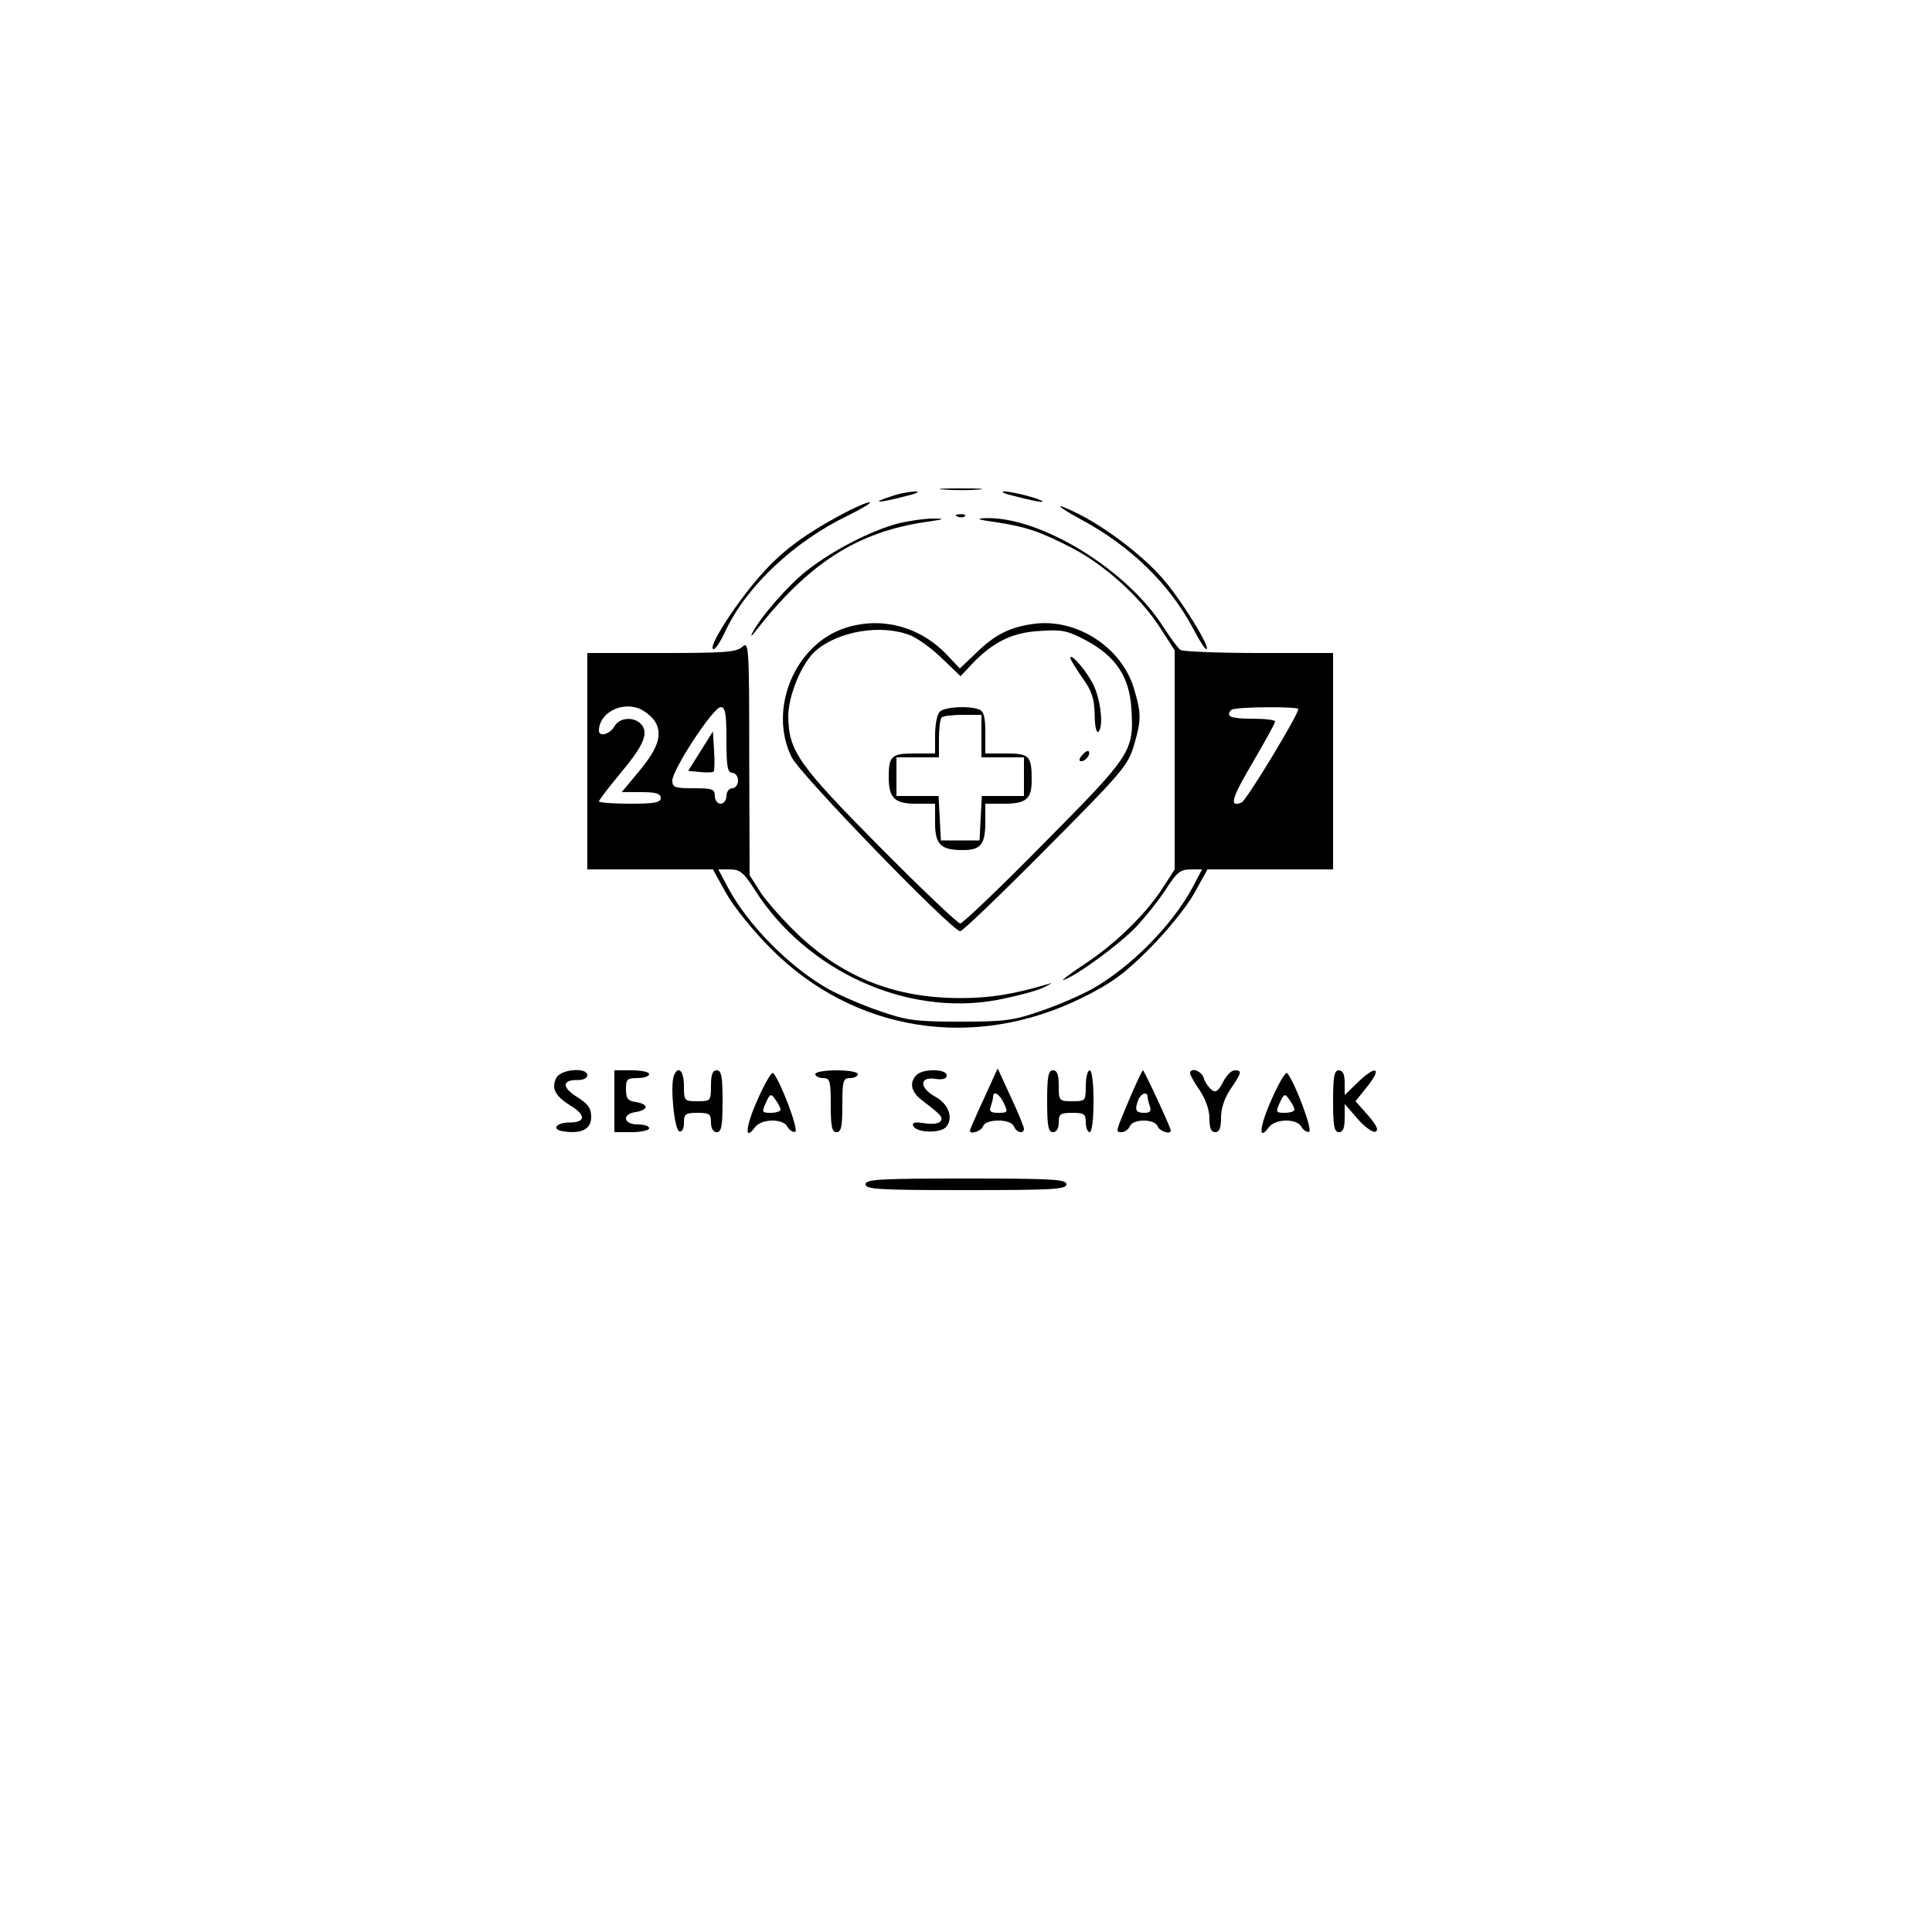 <?xml version="1.0" standalone="no"?>
<!DOCTYPE svg PUBLIC "-//W3C//DTD SVG 20010904//EN"
 "http://www.w3.org/TR/2001/REC-SVG-20010904/DTD/svg10.dtd">
<svg version="1.0" xmlns="http://www.w3.org/2000/svg"
 width="500pt" height="500pt" viewBox="0 0 500 500"
 preserveAspectRatio="xMidYMid meet">

<g transform="translate(0,500) scale(0.1,-0.1)"
fill="#000000" stroke="none">
<path d="M2443 3733 c26 -2 67 -2 90 0 23 2 2 3 -48 3 -49 0 -68 -1 -42 -3z"/>
<path d="M2305 3715 c-53 -17 -34 -18 35 0 30 7 44 13 30 13 -14 0 -43 -5 -65
-13z"/>
<path d="M2630 3715 c30 -8 60 -14 65 -14 20 2 -71 27 -95 27 -14 0 0 -6 30
-13z"/>
<path d="M2175 3667 c-89 -48 -145 -89 -195 -143 -68 -73 -153 -204 -133 -204
5 0 19 22 31 48 54 115 179 232 317 298 38 19 63 34 55 34 -8 0 -42 -15 -75
-33z"/>
<path d="M2797 3656 c129 -69 230 -168 291 -283 15 -29 30 -53 34 -53 14 0
-68 133 -115 185 -51 58 -143 128 -214 164 -68 34 -64 24 4 -13z"/>
<path d="M2478 3663 c7 -3 16 -2 19 1 4 3 -2 6 -13 5 -11 0 -14 -3 -6 -6z"/>
<path d="M2323 3645 c-70 -19 -166 -68 -234 -121 -49 -38 -123 -123 -143 -164
-4 -8 0 -6 8 5 138 177 264 258 441 284 50 7 53 9 20 9 -22 0 -64 -6 -92 -13z"/>
<path d="M2575 3649 c79 -12 116 -24 199 -67 85 -44 177 -127 228 -206 l38
-59 0 -284 0 -283 -27 -42 c-43 -69 -123 -148 -203 -201 -41 -27 -67 -47 -57
-43 33 11 140 89 185 135 24 25 60 70 79 99 28 44 38 52 64 52 l30 0 -26 -49
c-53 -97 -157 -202 -256 -259 -30 -17 -90 -43 -134 -58 -72 -25 -94 -28 -210
-28 -116 0 -138 3 -210 28 -44 15 -104 41 -134 58 -99 57 -203 162 -256 259
l-26 49 30 0 c26 0 36 -8 65 -54 134 -210 393 -327 626 -284 47 9 101 23 120
32 19 9 26 14 15 10 -95 -28 -153 -37 -230 -37 -165 0 -298 51 -416 161 -37
35 -82 85 -99 110 l-30 47 -1 304 c0 290 -1 302 -18 287 -15 -14 -47 -16 -209
-16 l-192 0 0 -280 0 -280 163 0 162 0 35 -63 c19 -34 71 -98 115 -142 215
-216 525 -265 804 -128 77 38 110 62 175 127 45 45 97 109 116 143 l35 63 163
0 162 0 0 280 0 280 -192 0 c-106 0 -198 4 -203 8 -6 4 -25 30 -44 59 -94 149
-319 287 -461 282 -26 -1 -19 -4 25 -10z m-877 -521 c16 -34 3 -68 -49 -130
l-40 -48 50 0 c39 0 51 -4 51 -15 0 -12 -16 -15 -80 -15 -44 0 -80 3 -80 6 0
3 25 36 55 72 61 73 74 104 55 127 -18 21 -57 19 -70 -5 -11 -20 -40 -28 -40
-11 0 45 57 76 105 57 16 -7 36 -24 43 -38z m182 -43 c0 -69 3 -85 15 -85 8 0
15 -9 15 -20 0 -11 -7 -20 -15 -20 -8 0 -15 -9 -15 -20 0 -11 -7 -20 -15 -20
-8 0 -15 9 -15 20 0 18 -7 20 -55 20 -48 0 -55 2 -55 20 0 28 106 190 125 190
12 0 15 -16 15 -85z m1480 80 c0 -15 -135 -238 -147 -242 -32 -13 -27 9 28
102 32 55 59 103 59 108 0 4 -27 7 -60 7 -55 0 -70 6 -53 23 8 8 173 9 173 2z"/>
<path d="M1813 3056 l-32 -51 31 -3 c16 -2 32 -1 35 1 2 3 3 27 1 55 l-3 49
-32 -51z"/>
<path d="M2188 3375 c-131 -42 -201 -211 -139 -335 23 -46 415 -450 436 -450
6 0 106 96 222 213 195 196 212 216 227 266 20 67 20 84 1 148 -32 109 -151
185 -263 168 -61 -9 -98 -28 -147 -76 l-41 -39 -34 36 c-70 73 -169 99 -262
69z m170 -20 c20 -9 57 -36 82 -61 l46 -44 29 31 c54 57 104 82 175 86 57 4
71 2 120 -24 77 -41 113 -94 118 -177 7 -110 1 -119 -226 -348 -113 -115 -211
-208 -217 -208 -6 0 -100 89 -208 198 -212 214 -236 249 -237 338 0 53 34 136
69 168 59 53 173 72 249 41z"/>
<path d="M2770 3297 c0 -4 14 -26 31 -51 25 -34 31 -55 32 -94 0 -28 4 -49 9
-46 14 9 8 78 -11 119 -16 35 -61 88 -61 72z"/>
<path d="M2432 3158 c-7 -7 -12 -34 -12 -60 l0 -48 -54 0 c-59 0 -66 -7 -66
-61 0 -54 15 -69 70 -69 l50 0 0 -50 c0 -56 15 -70 72 -70 46 0 58 15 58 72
l0 48 48 0 c58 0 72 12 72 61 0 63 -6 69 -66 69 l-54 0 0 54 c0 40 -4 55 -16
60 -27 10 -89 7 -102 -6z m108 -63 l0 -55 55 0 55 0 0 -50 0 -50 -55 0 -54 0
-3 -57 -3 -58 -50 0 -50 0 -3 58 -3 57 -54 0 -55 0 0 50 0 50 55 0 55 0 0 48
c0 27 3 52 7 55 3 4 28 7 55 7 l48 0 0 -55z"/>
<path d="M2800 3045 c-8 -9 -8 -15 -2 -15 12 0 26 19 19 26 -2 2 -10 -2 -17
-11z"/>
<path d="M1440 2211 c-14 -27 -4 -47 36 -72 41 -25 40 -44 -2 -44 -36 0 -48
-19 -15 -23 46 -7 71 6 71 37 0 23 -8 34 -35 51 -41 25 -41 45 -2 45 16 -1 27
5 27 12 0 22 -68 16 -80 -6z"/>
<path d="M1590 2150 l0 -80 45 0 c25 0 45 5 45 10 0 6 -13 10 -30 10 -37 0
-41 27 -5 32 14 2 26 8 26 13 0 6 -12 11 -26 13 -20 3 -25 9 -25 33 0 26 3 29
30 29 17 0 30 5 30 10 0 6 -20 10 -45 10 l-45 0 0 -80z"/>
<path d="M1744 2216 c-10 -26 1 -139 14 -144 7 -2 12 6 12 22 0 23 4 26 35 26
31 0 35 -3 35 -25 0 -16 6 -25 15 -25 12 0 15 16 15 80 0 64 -3 80 -15 80 -11
0 -15 -11 -15 -40 0 -39 -1 -40 -35 -40 -34 0 -35 1 -35 40 0 39 -15 54 -26
26z"/>
<path d="M1961 2155 c-32 -71 -35 -111 -7 -72 17 22 72 23 84 1 5 -9 14 -15
20 -13 10 4 -38 131 -57 152 -4 4 -22 -27 -40 -68z m59 -27 c0 -4 -11 -8 -25
-8 -23 0 -24 2 -13 26 11 24 13 25 25 8 7 -10 13 -21 13 -26z"/>
<path d="M2110 2220 c0 -5 9 -10 20 -10 18 0 20 -7 20 -70 0 -56 3 -70 15 -70
12 0 15 14 15 70 0 63 2 70 20 70 11 0 20 5 20 10 0 6 -25 10 -55 10 -30 0
-55 -4 -55 -10z"/>
<path d="M2372 2218 c-20 -20 -14 -45 16 -67 47 -36 53 -42 46 -53 -4 -6 -22
-8 -41 -5 -24 4 -33 2 -30 -6 6 -19 72 -21 86 -3 19 23 6 59 -29 78 -41 23
-41 52 0 46 20 -3 30 0 30 9 0 17 -61 18 -78 1z"/>
<path d="M2546 2156 c-20 -43 -36 -80 -36 -82 0 -11 29 -2 34 11 3 9 18 15 40
15 21 0 36 -6 40 -15 6 -16 26 -21 26 -6 0 4 -15 42 -34 82 l-34 74 -36 -79z
m52 -11 c11 -23 10 -25 -14 -25 -20 0 -25 4 -20 16 3 9 6 20 6 25 0 18 17 8
28 -16z"/>
<path d="M2710 2150 c0 -64 3 -80 15 -80 9 0 15 9 15 25 0 22 4 25 35 25 31 0
35 -3 35 -25 0 -14 5 -25 10 -25 6 0 10 33 10 80 0 47 -4 80 -10 80 -5 0 -10
-18 -10 -40 0 -39 -1 -40 -35 -40 -34 0 -35 1 -35 40 0 29 -4 40 -15 40 -12 0
-15 -16 -15 -80z"/>
<path d="M2926 2163 c-40 -95 -40 -93 -23 -93 8 0 17 7 21 15 3 9 18 15 36 15
18 0 33 -6 36 -15 5 -13 34 -22 34 -11 0 8 -69 156 -72 156 -2 0 -16 -30 -32
-67z m44 -2 c0 -5 3 -16 6 -25 4 -12 0 -16 -15 -16 -22 0 -25 8 -15 34 7 17
24 22 24 7z"/>
<path d="M3080 2222 c0 -4 11 -24 25 -44 15 -22 25 -51 25 -72 0 -25 4 -36 15
-36 11 0 15 11 15 38 0 23 9 51 25 74 29 43 30 48 10 48 -8 0 -22 -14 -30 -31
-13 -24 -19 -28 -30 -19 -8 7 -17 20 -20 31 -6 18 -35 28 -35 11z"/>
<path d="M3291 2155 c-32 -71 -35 -111 -7 -72 17 22 72 23 84 1 5 -9 14 -15
20 -13 10 4 -38 131 -57 152 -4 4 -22 -27 -40 -68z m59 -27 c0 -4 -11 -8 -25
-8 -23 0 -24 2 -13 26 11 24 13 25 25 8 7 -10 13 -21 13 -26z"/>
<path d="M3450 2150 c0 -64 3 -80 15 -80 11 0 15 11 15 37 l0 36 33 -38 c18
-21 39 -36 46 -34 10 4 4 16 -18 42 l-33 37 32 40 c38 48 20 54 -27 8 l-33
-32 0 32 c0 22 -5 32 -15 32 -12 0 -15 -16 -15 -80z"/>
<path d="M2240 1935 c0 -13 36 -15 260 -15 224 0 260 2 260 15 0 13 -36 15
-260 15 -224 0 -260 -2 -260 -15z"/>
</g>
</svg>
